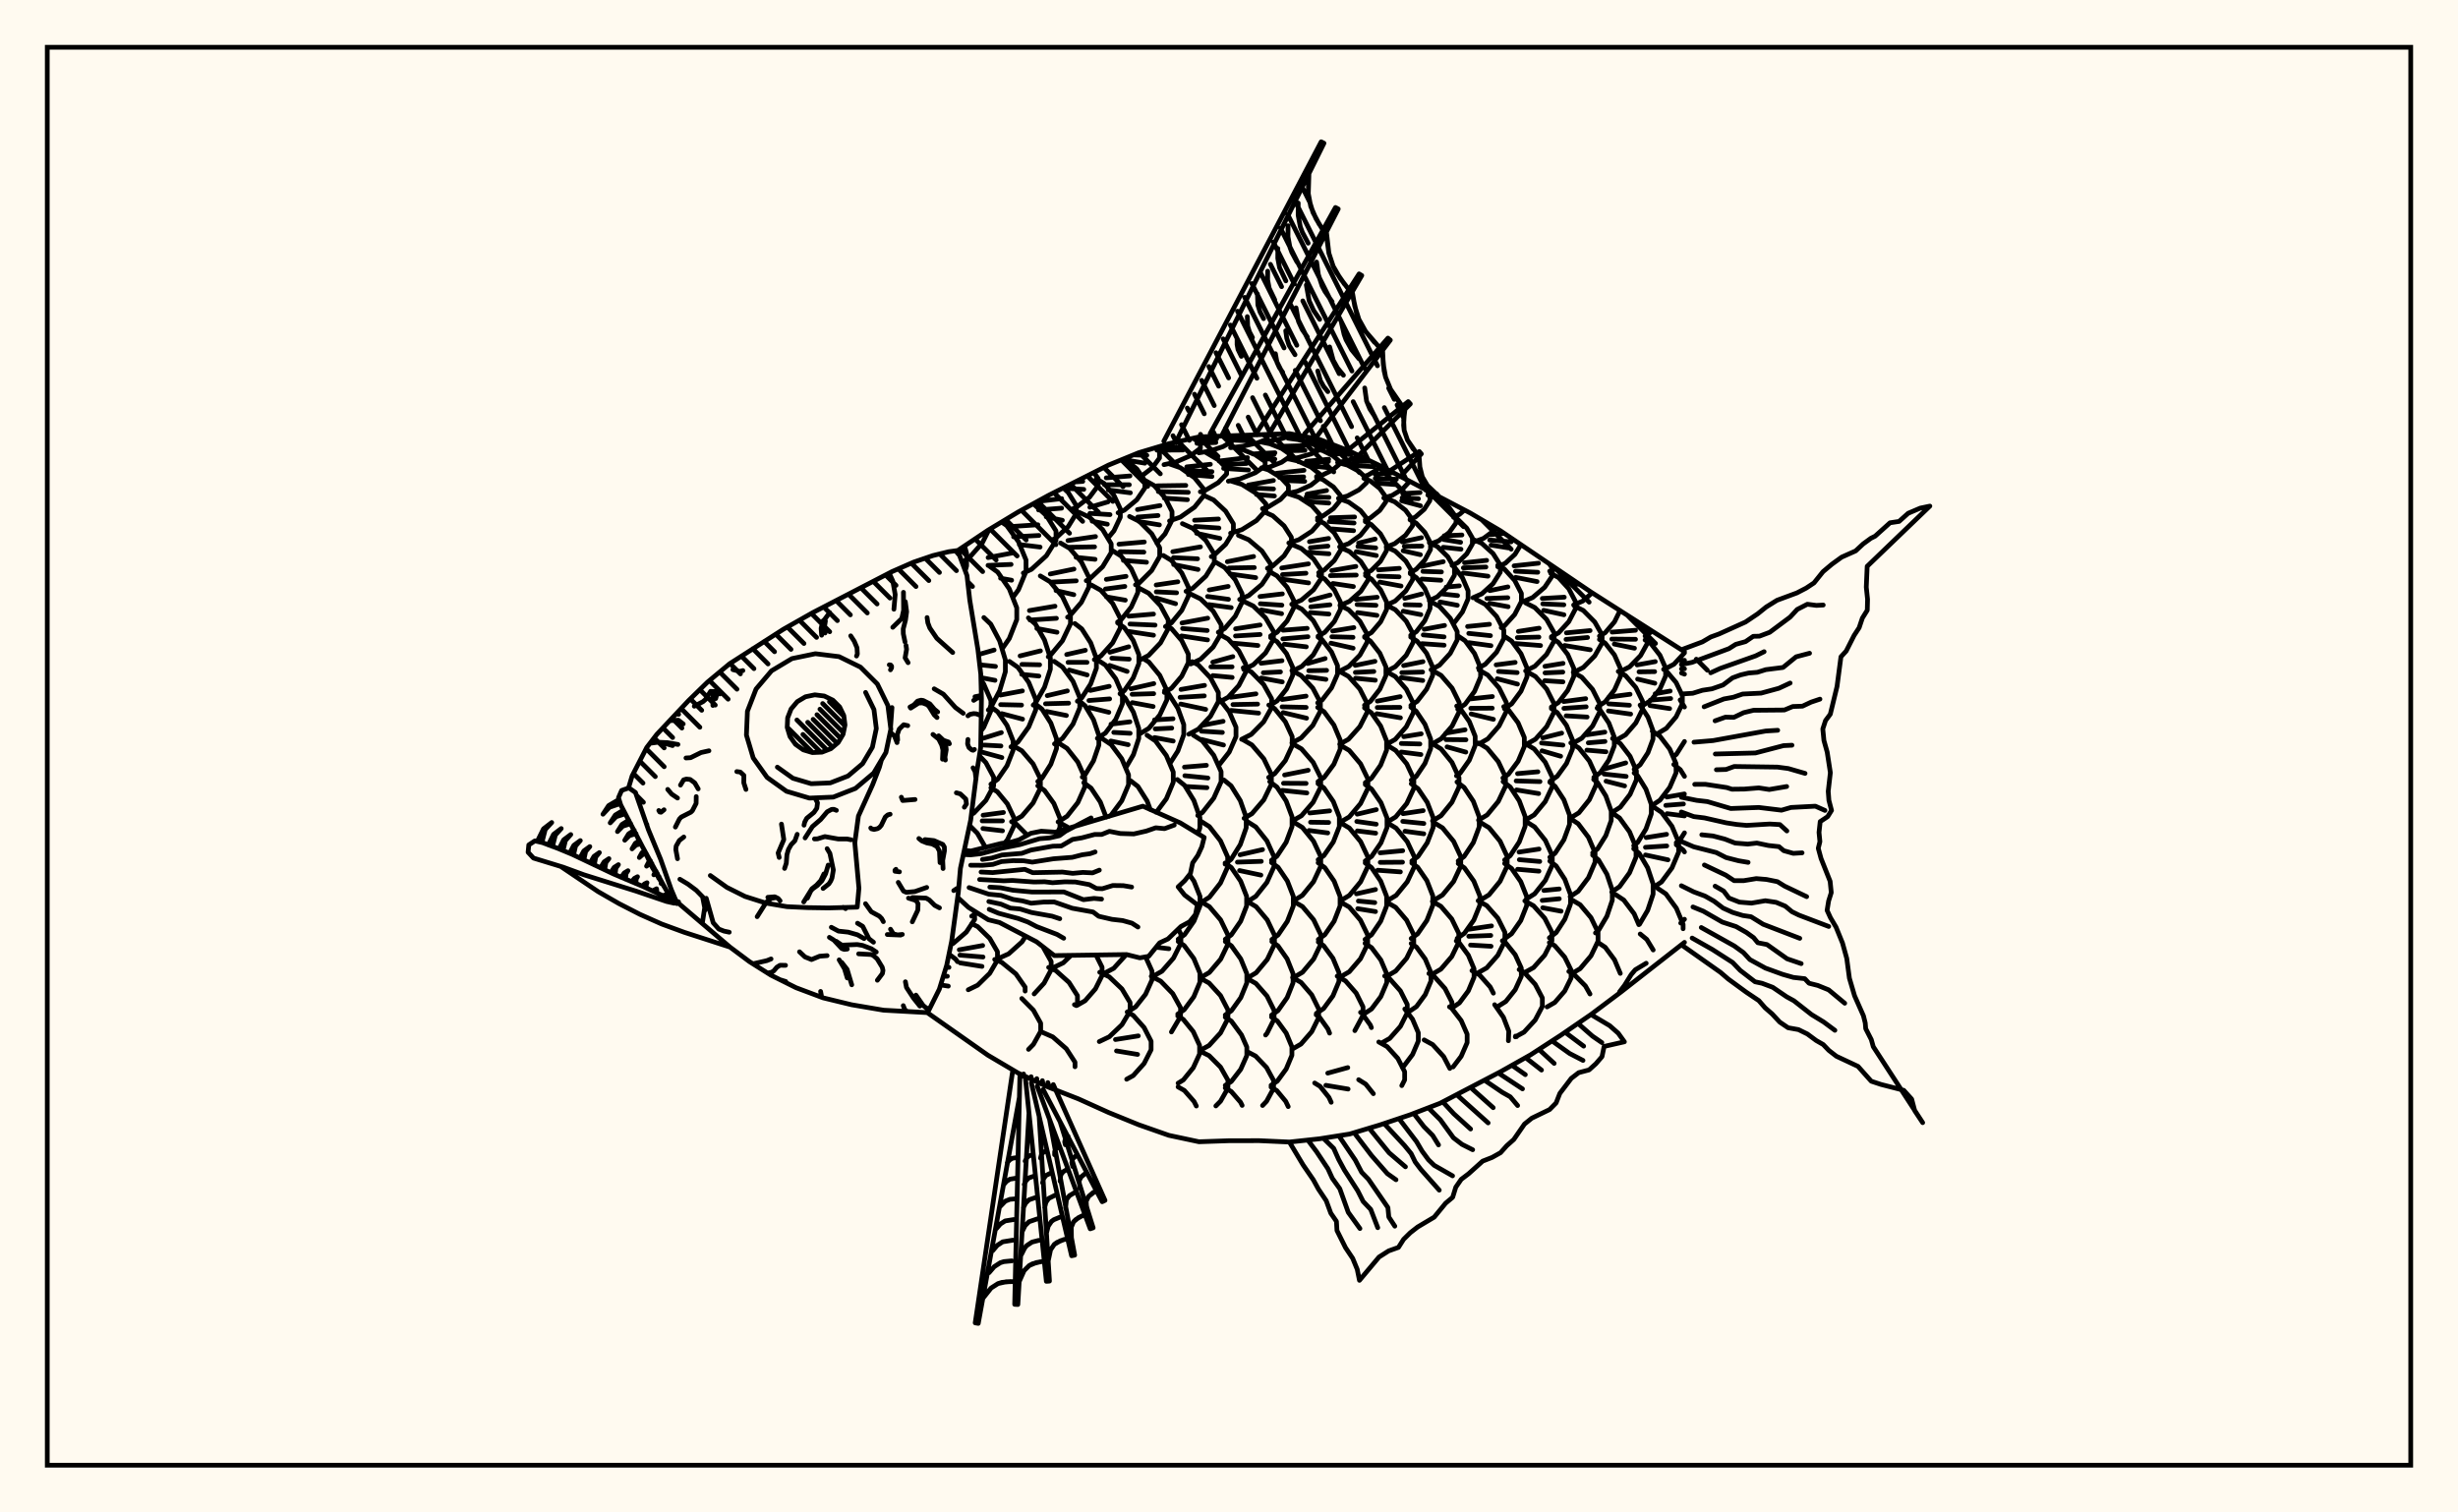 <svg xmlns="http://www.w3.org/2000/svg" width="520" height="320"><rect x="0" y="0" width="520" height="320" fill="floralwhite"/><rect x="10" y="10" width="500" height="300" stroke="black" stroke-width="1" fill="none"/><path stroke="black" stroke-width="1" fill="none" stroke-linecap="round" stroke-linejoin="round" d="
M 202.6 116.48 209 112.19 215.38 108.34 221.76 104.84 234.51 98.4 240.89 95.79 247.27 93.88 253.65 92.44 272.78 91.74 279.16 92.98 285.54 95.46 291.92 98.52 311.05 108.55 317.43 112.3 336.57 125.26 356.36 137.89 
M 356.36 199.38 342.94 209.87 336.57 214.65 330.19 219.03 323.81 223.17 317.43 226.76 304.67 233.42 298.3 235.87 291.92 238.01 285.54 239.93 279.16 240.94 272.78 241.63 266.4 241.34 260.03 241.35 253.65 241.57 247.27 240.21 240.89 237.97 234.51 235.37 228.13 232.49 221.76 230 215.38 227.03 209 223.26 196.25 214.3 
M 207.56 154.6 208.1 153.9 209.63 150.38 209.63 148.21 208.1 144.69 207.52 143.94 
M 205.53 172.29 206.02 172.03 208.57 169.34 210.21 166.29 210.21 164.41 208.57 161.36 207.19 159.9 
M 208.39 179.34 208.39 179.12 206.75 176.28 205.12 174.65 
M 201.19 199.81 201.66 199.6 204.42 197.22 206.2 194.53 206.14 192.77 
M 202.56 203.47 202.15 202.92 200.76 201.88 
M 204.2 120.77 204.49 119.74 204.49 117.06 204.05 115.51 
M 209.08 150.21 209.6 149.71 211.48 146.15 212.69 142.13 212.69 139.63 211.48 135.61 209.6 132.05 208.14 130.66 
M 207 138.49 210.31 137.53 
M 207.25 140.65 210.6 141 
M 207.51 143.37 210.5 143.94 
M 209.63 165.92 211.06 164.88 213.04 162.01 214.32 158.75 214.32 156.73 213.04 153.48 211.06 150.6 209.51 149.48 
M 208.07 156.18 211.84 155 
M 208.19 157.64 211.75 157.83 
M 207.96 159.19 211.95 160.28 
M 212.57 178.35 213.12 177.68 214.49 174.78 214.49 172.99 213.12 170.08 211 167.52 209.63 166.69 
M 207.98 172.48 212.28 171.9 
M 207.79 173.68 212.07 173.68 
M 207.94 175.29 212.08 175.78 
M 205.56 193.84 206.74 193.16 
M 208.8 206.5 209.38 205.94 211.02 203.12 211.02 201.37 209.38 198.54 206.83 196.05 205.56 195.43 
M 202.94 200.95 207.89 200.05 
M 203.07 202.08 207.96 202.48 
M 203.14 203.73 207.75 204.47 
M 204.05 118.65 204.89 118.17 207.79 114.91 209.23 112.05 
M 212.1 137.15 213.52 135.1 215.1 131.09 215.1 128.6 213.52 124.59 211.07 121.05 209.15 119.66 
M 213.87 158.02 215.34 157 217.63 153.81 219.11 150.21 219.11 147.97 217.63 144.37 215.34 141.19 213.55 139.94 
M 211.64 147.06 216.29 146.18 
M 211.69 149.08 216.11 149.18 
M 211.93 150.99 216.33 152.15 
M 214.32 173.75 216.18 172.67 218.56 169.88 220.1 166.73 220.1 164.78 218.56 161.63 216.18 158.85 214.44 157.84 
M 217.34 176.71 215.01 174.36 214 173.85 
M 211.19 202.8 213.39 201.81 216.22 199.27 216.97 198.08 
M 216.87 209.69 216.87 208.86 214.92 206.06 211.89 203.59 210.43 203 
M 214.41 126.22 215.46 124.78 217.06 120.9 217.06 118.49 215.46 114.61 212.97 111.19 211.89 110.45 
M 209.04 117.97 214.16 117 
M 209.02 119.62 213.9 119.42 
M 211.67 122.34 214.01 122.76 
M 218.58 149.19 219.05 148.77 220.97 145.4 222.21 141.59 222.21 139.22 220.97 135.41 219.05 132.04 217.56 130.73 
M 215.81 138.77 220.11 137.71 
M 216.19 140.57 219.94 140.65 
M 216.14 142.67 219.78 143.04 
M 219.55 165.34 220.45 164.63 222.31 161.69 223.51 158.37 223.51 156.31 222.31 152.98 220.45 150.05 219 148.9 
M 223.87 175.91 224.23 175.04 224.23 173.11 222.95 169.99 220.97 167.24 219.55 166.26 
M 218.78 210.29 220.88 208.01 222.38 205.18 222.38 203.43 220.65 200.34 
M 216.49 121.24 218.21 120.46 221.36 117.59 223.4 114.34 223.4 112.33 221.36 109.08 218.6 106.57 
M 213.64 111.42 219.58 111.03 
M 214.43 113.58 219.79 113.29 
M 215.63 115.21 220.04 115.75 
M 221.76 138.96 222.14 138.73 224.76 135.58 226.46 132.01 226.46 129.8 224.76 126.23 222.14 123.08 220.08 121.85 
M 217.78 129.18 223.19 128.26 
M 217.89 131.18 218.06 131.17 
M 218.31 131.16 223.49 130.82 
M 219.35 132.97 223.61 133.77 
M 223.08 157.39 224.77 156.24 227 153.19 228.43 149.75 228.43 147.61 227 144.16 224.77 141.12 223.03 139.93 
M 221.55 147.18 225.8 146.18 
M 221.18 148.9 226.07 148.77 
M 221.42 150.53 225.6 151.38 
M 223.97 173.83 225.74 172.7 228.02 169.81 229.48 166.54 229.48 164.51 228.02 161.23 225.74 158.34 223.97 157.21 
M 226.13 175.3 225.82 174.97 223.84 173.89 
M 222.82 204.73 224.93 203.72 226.59 202.13 
M 227.71 212.76 227.94 212.4 227.94 210.66 226.15 207.85 223.37 205.36 221.84 204.68 
M 222.67 114.19 223.35 113.87 225.98 111.43 227.68 108.67 227.68 106.95 225.98 104.19 224.97 103.25 
M 219.46 106.1 224.61 105.5 
M 219.71 107.9 224.59 107.52 
M 221.33 109.35 224.75 110.08 
M 225.85 130.58 226.29 130.33 228.77 127.44 230.37 124.18 230.37 122.16 228.77 118.9 226.29 116.02 224.36 114.89 
M 222.19 121.44 227.2 120.4 
M 222.49 123.16 227.68 122.89 
M 223.4 124.95 227.17 125.82 
M 227.92 148.37 228.86 147.64 230.74 144.7 231.95 141.38 231.95 139.32 230.74 136 228.86 133.06 227.39 131.92 
M 225.66 138.48 229.61 137.58 
M 225.95 140.14 229.96 140.14 
M 226.2 141.76 229.99 142.8 
M 228.96 164.41 229.56 163.91 231.33 160.98 232.47 157.65 232.47 155.59 231.33 152.26 229.56 149.33 228.24 148.23 
M 234.01 172.92 232.78 169.69 230.82 166.75 229.28 165.6 
M 227.86 212.71 229.56 211.73 231.74 209.23 233.15 206.4 233.15 204.64 231.86 202.05 
M 227.67 212.75 227.3 212.56 
M 227.07 107.59 227.64 107.37 230.49 105.2 232.32 102.74 232.32 101.22 231.41 100 
M 227.61 101.95 229.07 101.85 
M 224.89 103.29 229.28 103.54 
M 229.8 122.86 230.45 122.55 233.27 119.9 235.08 116.91 235.08 115.06 233.27 112.06 230.45 109.41 228.25 108.38 
M 225.93 114.37 231.76 113.52 
M 226.09 115.79 231.56 115.7 
M 227.65 117.92 231.67 118.34 
M 231.51 139.56 232.87 138.81 235.39 136.01 237.01 132.83 237.01 130.86 235.39 127.68 232.87 124.88 230.9 123.78 
M 232.15 156.22 233.86 155.09 236.04 152.2 237.45 148.92 237.45 146.89 236.04 143.61 233.86 140.72 232.15 139.59 
M 230.66 146.08 234.66 145.21 
M 230.37 148.21 234.75 147.87 
M 230.5 149.7 234.58 150.71 
M 234.61 172.74 235.07 172.43 237.31 169.43 238.75 166.03 238.75 163.93 237.31 160.53 235.07 157.53 233.32 156.36 
M 233.64 205.92 235.62 204.87 238.26 201.97 
M 237.95 215.8 239.08 213.91 239.08 212.12 237.35 209.23 234.66 206.67 232.65 205.71 
M 231.67 99.88 231.69 99.86 
M 234.43 113.79 235.66 112.31 237.01 109.44 237.01 107.67 235.66 104.8 233.56 102.27 231.92 101.29 
M 230.56 107.32 234.41 106.18 
M 230.57 108.62 234.83 108.88 
M 231.04 110.27 234.26 110.91 
M 236.43 131.61 237.14 131.16 239.32 128.43 240.72 125.35 240.72 123.44 239.32 120.35 237.14 117.62 235.45 116.56 
M 234.05 122.58 238.21 121.94 
M 233.86 124.62 237.96 124.07 
M 234.05 126.28 238.06 126.98 
M 236.94 146.78 237.86 146.12 239.73 143.44 240.93 140.4 240.93 138.52 239.73 135.49 237.86 132.8 236.43 131.78 
M 234.79 138 238.78 136.84 
M 235.21 139.26 238.88 139.46 
M 234.75 140.79 238.45 142.06 
M 238.24 162.32 239.78 159.67 240.91 156.24 240.91 154.12 239.78 150.69 238.02 147.67 237.09 146.88 
M 235.03 153.22 239.04 152.72 
M 235.62 154.96 239.09 155.15 
M 234.99 156.78 238.67 157.56 
M 243.36 171.31 242.69 169.49 240.73 166.39 239.19 165.19 
M 238.61 214.07 240.25 213.02 242.35 210.36 243.71 207.33 243.71 205.46 242.35 202.45 
M 241.5 216.8 239.74 214.83 238.46 214.12 
M 236.53 108.49 237.86 107.94 240.5 105.74 242.2 103.25 242.2 101.71 240.5 99.21 237.87 97.03 
M 234.03 101.1 239.05 100.7 
M 233.64 102.56 238.91 102.56 
M 234.48 103.67 239.13 104.27 
M 240.22 123.73 241.02 123.33 243.64 120.71 245.34 117.73 245.34 115.89 243.64 112.92 241.02 110.3 238.96 109.27 
M 236.72 115.14 242.08 114.67 
M 236.94 116.73 241.99 116.82 
M 237.65 118.57 242.55 118.96 
M 241.02 139.71 242.99 138.67 245.51 136.02 247.14 133.01 247.14 131.16 245.51 128.15 242.99 125.5 241.02 124.46 
M 238.81 130.37 244.03 129.92 
M 239.05 132.03 244.36 132.26 
M 238.79 133.6 244.03 134.4 
M 241.22 155.2 243.04 154.1 245.36 151.27 246.86 148.07 246.86 146.09 245.36 142.89 243.04 140.07 241.96 139.41 
M 239.27 145.73 244.09 144.63 
M 239.5 146.9 244.07 146.76 
M 239.54 148.66 243.95 149.48 
M 244.6 171.88 246.74 169.01 248.21 165.51 248.21 163.34 246.74 159.85 244.45 156.76 242.66 155.55 
M 243.92 206.57 245.82 205.49 248.25 202.72 249.82 199.58 249.82 197.65 249.27 196.56 
M 244.63 200.42 247.28 200.73 
M 247.82 218.34 249.75 215.06 249.75 213.21 248.1 210.22 245.55 207.59 243.55 206.56 
M 241.59 100.66 243.77 98.98 245.3 96.9 245.3 95.61 244.61 94.68 
M 239.77 96.25 242.62 96.33 
M 237.85 97.27 242.21 98 
M 244.73 114.91 246.47 112.96 247.95 110.04 247.95 108.23 246.47 105.31 244.17 102.73 242.37 101.72 
M 240.63 107.81 245.4 106.97 
M 240.69 109.4 244.98 109.07 
M 240.96 110.34 245.28 111.05 
M 246.55 132.56 247.82 131.79 250.01 129.13 251.42 126.11 251.42 124.25 250.01 121.23 247.82 118.57 246.11 117.53 
M 244.6 123.77 249.18 123.09 
M 244.62 125.22 248.91 125.42 
M 244.58 126.52 248.7 127.73 
M 246.32 146.5 247.83 145.62 250 143.07 251.4 140.2 251.4 138.42 250 135.54 247.83 133 246.97 132.49 
M 247.62 161.35 249.18 158.9 250.43 155.44 250.43 153.31 249.18 149.85 247.24 146.8 246.37 146.12 
M 244.24 152.31 248.16 152.07 
M 244.39 154.22 247.89 154.05 
M 244.25 156.05 248.2 156.79 
M 253.42 176.39 253.84 175.19 253.84 172.96 252.57 169.36 250.61 166.17 249.08 164.93 
M 249.25 198.72 250.61 197.74 252.59 194.89 253.87 191.66 253.87 189.66 252.59 186.44 251.64 185.06 
M 249.16 214.56 250.52 213.64 252.55 210.9 253.85 207.81 253.85 205.89 252.55 202.79 250.52 200.06 249.25 199.2 
M 252.81 219.08 252.44 218.27 250.34 215.69 249.16 214.96 
M 246.25 98.31 248.73 97.77 251.9 96.39 253.95 94.84 253.95 93.87 252.43 92.71 
M 244.87 94.6 250.24 94.63 
M 244.75 95.25 250.27 95.21 
M 247.42 110.22 249.71 109.41 252.7 107.31 254.63 104.92 254.63 103.45 252.7 101.07 249.71 98.96 247.42 98.16 
M 244.79 102.79 250.86 102.7 
M 245.05 104.01 251.38 104.17 
M 246.3 105.39 251.2 105.73 
M 250.91 125.11 252.32 124.47 255.1 121.91 256.89 119.02 256.89 117.23 255.1 114.34 252.32 111.78 250.14 110.79 
M 248.11 116.73 253.96 115.71 
M 248.25 117.99 253.35 118.23 
M 248.29 119.45 253.45 120.49 
M 251.91 140.48 253.98 139.48 256.64 136.91 258.35 134 258.35 132.19 256.64 129.28 253.98 126.71 251.91 125.7 
M 250.05 131.81 255.5 130.79 
M 250.18 132.98 255.39 133.4 
M 249.96 134.55 255.46 135.39 
M 251.5 155.34 253.51 154.27 256.09 151.53 257.75 148.44 257.75 146.52 256.09 143.42 253.51 140.68 252.21 139.99 
M 249.85 145.87 254.82 145.01 
M 249.65 147.54 254.77 147.23 
M 249.79 148.96 255.07 150.09 
M 253.39 172.54 254.35 171.93 256.77 168.87 258.33 165.41 258.33 163.26 256.77 159.8 254.35 156.74 252.45 155.54 
M 250.58 162.3 255.22 161.92 
M 250.66 164.12 255.53 164.61 
M 250.74 166.4 255.33 166.66 
M 254.01 191.01 255.85 189.83 258.2 186.82 259.72 183.42 259.72 181.31 258.2 177.9 255.85 174.89 254.01 173.72 
M 253.98 206.85 255.85 205.75 258.23 202.95 259.77 199.77 259.77 197.81 258.23 194.63 255.85 191.83 253.98 190.73 
M 257.74 219.05 258.21 218.54 259.77 215.52 259.77 213.66 258.21 210.64 255.78 207.98 253.89 206.94 
M 253.62 95.81 255.86 95.44 258.73 94.5 260.58 93.44 260.58 92.78 259.49 92.16 
M 252.85 92.86 257.38 92.84 
M 253.22 93.8 257.22 93.62 
M 253.94 104.05 254.97 103.75 257.72 102.12 259.5 100.27 259.5 99.12 257.72 97.28 254.92 95.63 
M 251.06 98.78 256.06 98.23 
M 250.74 99.52 256.4 99.79 
M 251.41 100.4 256.39 100.82 
M 256.25 117.77 256.75 117.54 259.29 115.17 260.93 112.49 260.93 110.83 259.29 108.15 256.75 105.78 254.76 104.86 
M 252.72 110.07 257.77 109.81 
M 252.86 111.38 257.87 111.72 
M 253.14 112.83 258.06 113.91 
M 257.74 133.77 259.08 132.99 261.32 130.39 262.77 127.44 262.77 125.61 261.32 122.66 259.08 120.06 257.33 119.04 
M 255.82 124.82 259.82 124.07 
M 255.46 126.2 259.89 126.8 
M 255.74 127.92 260.47 128.56 
M 258.06 148.49 259.82 147.52 262.07 145.05 263.53 142.24 263.53 140.5 262.07 137.69 259.82 135.21 258.06 134.25 
M 256.57 140.1 260.81 138.92 
M 256.17 141.09 260.65 141.09 
M 256.58 142.94 260.67 143.33 
M 257.77 162.02 260.05 159.12 261.48 155.86 261.48 153.85 260.05 150.59 257.92 147.84 
M 254.24 153.49 258.76 152.61 
M 254.16 154.7 258.6 154.97 
M 254.19 156.45 258.84 157.63 
M 259.18 182.84 260.44 181.82 262.39 178.69 263.64 175.14 263.64 172.94 262.39 169.39 260.44 166.26 258.93 165.03 
M 259.22 198.72 260.49 197.79 262.46 194.92 263.73 191.67 263.73 189.66 262.46 186.42 260.49 183.55 259.18 182.59 
M 259.21 214.75 260.51 213.85 262.49 211.08 263.77 207.96 263.77 206.02 262.49 202.89 260.51 200.12 259.22 199.22 
M 262.64 218.96 260.49 216.04 259.21 215.22 
M 260.33 94.72 262.84 94.43 266.05 93.7 268.12 92.88 268.12 92.36 267.18 91.99 
M 259.76 92.15 259.95 92.13 
M 259.92 92.7 264.1 92.53 
M 259.92 93.07 264.52 93.3 
M 259.86 101.81 262.37 101.31 265.58 100.02 267.65 98.57 267.65 97.67 265.58 96.22 262.37 94.93 260.49 94.56 
M 257.89 97.55 263.91 96.82 
M 258.86 98.32 263.72 98.06 
M 258.86 99.1 264.12 99.45 
M 260.34 112.81 262.72 112.07 265.81 110.14 267.8 107.96 267.8 106.6 265.81 104.42 262.72 102.49 260.32 101.74 
M 262.25 126.83 264.17 126.01 266.97 123.63 268.77 120.94 268.77 119.27 266.97 116.58 264.17 114.2 261.99 113.27 
M 259.65 118.84 265.2 117.74 
M 260 120.17 265.35 120.08 
M 260.21 121.44 265.65 122.21 
M 263.12 141.63 265.14 140.65 267.73 138.15 269.4 135.31 269.4 133.56 267.73 130.72 265.14 128.22 263.12 127.24 
M 261.39 133.04 266.58 132.23 
M 261.37 134.56 266.58 134.24 
M 260.86 136.07 266.11 136.57 
M 262.67 156.42 264.71 155.38 267.33 152.72 269.02 149.7 269.02 147.84 267.33 144.82 264.71 142.16 263.01 141.29 
M 260.38 147.53 265.7 146.8 
M 260.83 149.07 266.05 148.97 
M 260.45 150.31 266.26 150.88 
M 263.19 173.13 264.85 172.16 267.36 169.23 268.97 165.91 268.97 163.86 267.36 160.54 264.85 157.61 262.89 156.47 
M 263.84 190.8 265.67 189.64 268.02 186.69 269.53 183.34 269.53 181.26 268.02 177.91 265.67 174.96 263.84 173.8 
M 262.34 180.85 267.1 179.76 
M 261.78 182.41 266.83 182.24 
M 262.23 184.19 266.75 185.15 
M 263.9 206.92 265.74 205.82 268.1 203 269.62 199.81 269.62 197.84 268.1 194.64 265.74 191.83 263.9 190.73 
M 267.74 218.99 268.04 218.64 269.54 215.63 269.54 213.76 268.04 210.74 265.7 208.08 263.88 207.04 
M 266.93 93.49 268.84 93.29 271.28 92.78 272.85 92.2 272.85 91.85 272.57 91.75 
M 266.9 99.14 268.65 98.79 271.14 97.8 272.74 96.69 272.74 96 271.14 94.88 268.65 93.9 266.71 93.51 
M 265.04 96.04 269.72 95.79 
M 265.92 96.49 269.57 96.1 
M 266.9 97.08 269.7 97.14 
M 267.08 107.63 268.32 107.25 270.9 105.67 272.57 103.88 272.57 102.78 270.9 100.99 268.32 99.41 266.9 98.98 
M 264.07 102.63 269.4 101.66 
M 264.08 103.22 269.42 103.45 
M 265.8 104.62 269.61 104.94 
M 268.13 120.24 269.26 119.74 271.65 117.6 273.2 115.18 273.2 113.68 271.65 111.26 269.26 109.12 267.38 108.28 
M 268.81 134.55 270.16 133.78 272.29 131.38 273.67 128.65 273.67 126.97 272.29 124.24 270.16 121.84 268.49 120.9 
M 266.56 126.21 271.29 125.65 
M 266.63 127.74 271.19 128.04 
M 266.83 129.05 271.13 129.84 
M 268.6 149.29 270.17 148.3 272.17 145.78 273.46 142.92 273.46 141.15 272.17 138.29 270.17 135.76 268.81 134.91 
M 266.78 140.33 271.21 139.79 
M 267.26 142.34 270.89 142.16 
M 266.83 143.45 271.27 144.28 
M 268.39 164.48 269.67 163.69 271.92 160.92 273.37 157.79 273.37 155.85 271.92 152.71 269.67 149.94 268.42 149.17 
M 268.99 182.02 270.14 181.15 272.09 178.21 273.34 174.87 273.34 172.8 272.09 169.47 270.14 166.52 268.61 165.37 
M 269.07 198.78 270.38 197.82 272.34 194.94 273.61 191.67 273.61 189.65 272.34 186.39 270.38 183.5 268.99 182.49 
M 269 214.79 270.36 213.83 272.3 211.07 273.55 207.94 273.55 206.01 272.3 202.88 270.36 200.12 269.07 199.21 
M 272.33 219.13 272.1 218.58 270.23 216.02 269 215.19 
M 272.49 97.11 274.62 96.82 277.36 96.05 279.12 95.19 279.12 94.65 277.36 93.78 274.62 93.02 272.49 92.72 
M 270.68 94.44 275.86 94.29 
M 270.64 94.66 275.78 95.18 
M 272.09 95.36 276.07 95.29 
M 272.33 104.42 274.53 103.92 277.35 102.64 279.17 101.18 279.17 100.28 277.35 98.82 274.53 97.53 272.33 97.03 
M 270.06 100.13 275.86 99.51 
M 270.68 101.02 275.8 100.9 
M 271.74 101.66 276.02 101.84 
M 272.65 114.88 274.77 114.19 277.56 112.38 279.36 110.32 279.36 109.05 277.56 107 274.77 105.19 272.59 104.48 
M 273.27 127.84 275.3 126.98 277.89 124.78 279.57 122.29 279.57 120.74 277.89 118.25 275.3 116.05 273.27 115.19 
M 271.16 120.17 276.8 119.3 
M 271.32 121.57 276.28 121.28 
M 271.24 122.54 276.83 123.33 
M 273.5 141.94 275.4 140.99 277.83 138.55 279.4 135.79 279.4 134.08 277.83 131.31 275.4 128.87 273.5 127.92 
M 271.44 133.34 276.53 132.94 
M 271.39 135.17 276.7 134.71 
M 271.7 136.3 276.35 136.85 
M 273.31 157.18 275.25 156.14 277.73 153.48 279.33 150.46 279.33 148.6 277.73 145.58 275.25 142.92 273.31 141.88 
M 271.24 148 276.3 147.28 
M 271.23 149.55 276.32 149.67 
M 271.45 150.77 276.41 151.95 
M 273.39 173.7 275.33 172.59 277.8 169.74 279.4 166.51 279.4 164.52 277.8 161.29 275.33 158.44 273.39 157.33 
M 271.76 163.97 276.75 162.97 
M 271.53 165.72 276.31 165.75 
M 271.28 167.23 276.47 167.77 
M 273.68 190.57 275.52 189.44 277.88 186.55 279.41 183.27 279.41 181.24 277.88 177.97 275.52 175.07 273.68 173.94 
M 273.72 206.79 275.56 205.7 277.91 202.9 279.43 199.74 279.43 197.78 277.91 194.61 275.56 191.82 273.72 190.73 
M 276.97 218.89 277.5 218.28 278.97 215.3 278.97 213.46 277.5 210.48 275.23 207.85 273.45 206.83 
M 278.49 94.86 279.78 94.7 282.02 94.1 
M 276.64 93.14 278.89 92.93 
M 276.6 93.43 280.78 93.69 
M 276.67 93.41 280.86 94.01 
M 278.52 100.8 279.8 100.49 281.92 99.45 283.29 98.27 283.29 97.55 281.92 96.37 279.8 95.33 278.49 95.01 
M 276.37 97.59 281.09 97.17 
M 276.66 97.86 281.04 97.64 
M 276.56 98.48 280.8 98.93 
M 278.72 109.57 279.88 109.16 282.1 107.61 283.53 105.86 283.53 104.78 282.1 103.03 279.88 101.48 278.52 101.01 
M 276.52 104.54 280.65 103.78 
M 276.34 105.1 281.15 105.24 
M 276.35 106.09 281.11 106.44 
M 278.97 121.16 280.15 120.61 282.26 118.62 283.63 116.37 283.63 114.98 282.26 112.73 280.15 110.74 278.72 110.06 
M 277.02 114.61 281.07 113.92 
M 277.22 115.89 280.92 115.54 
M 276.75 116.86 281.15 117.17 
M 278.84 134.6 280.27 133.78 282.28 131.51 283.57 128.94 283.57 127.35 282.28 124.78 280.27 122.52 278.97 121.78 
M 277.24 127 281.39 125.89 
M 277.31 128.39 281.35 127.96 
M 277.21 129.61 281.14 129.92 
M 278.76 148.71 279.72 148.09 281.69 145.53 282.96 142.63 282.96 140.84 281.69 137.94 279.72 135.38 278.84 134.8 
M 276.65 140.38 280.34 139.33 
M 276.87 141.91 280.65 141.83 
M 276.61 143.18 280.51 143.74 
M 278.83 165.37 280.13 164.48 282.19 161.69 283.52 158.52 283.52 156.56 282.19 153.4 280.13 150.6 278.76 149.67 
M 278.86 181.9 280.08 181.02 282.07 178.13 283.35 174.87 283.35 172.85 282.07 169.59 280.08 166.7 278.83 165.8 
M 277.09 172.01 281.29 171.56 
M 277.25 173.96 281.08 174.02 
M 276.93 175.71 280.89 176.23 
M 278.89 198.77 280.27 197.77 282.24 194.91 283.5 191.67 283.5 189.67 282.24 186.43 280.27 183.57 278.86 182.54 
M 278.48 214.42 280.02 213.38 281.99 210.7 283.26 207.67 283.26 205.79 281.99 202.75 280.02 200.08 278.89 199.31 
M 281.28 218.59 280.92 217.7 279.12 215.18 278.44 214.71 
M 282.97 97.84 284.81 97.53 287.61 96.45 
M 281.05 94.89 284.48 95.05 
M 280.97 95.56 285.19 95.33 
M 281 95.91 285.76 96.17 
M 283.15 105.45 285.06 104.94 287.51 103.63 289.09 102.14 289.09 101.21 287.51 99.73 285.06 98.41 283.15 97.9 
M 283.4 115.7 285.33 115.01 287.81 113.25 289.41 111.25 289.41 110.01 287.81 108.01 285.33 106.24 283.4 105.55 
M 281.48 109.55 286.57 109.38 
M 281.21 110.34 286.46 110.66 
M 281.83 111.91 286.36 112.28 
M 283.6 128.06 285.48 127.23 287.88 125.11 289.43 122.7 289.43 121.22 287.88 118.81 285.48 116.69 283.6 115.86 
M 281.74 120.72 286.83 119.84 
M 281.46 121.79 286.92 121.67 
M 281.98 123.45 286.32 124.1 
M 283.47 141.97 285.32 141.02 287.69 138.61 289.22 135.87 289.22 134.17 287.69 131.43 285.32 129.01 283.47 128.07 
M 281.93 133.51 286.41 132.78 
M 281.76 134.72 286.23 134.84 
M 281.56 136.08 286.26 137.14 
M 283.42 157.46 285.28 156.41 287.68 153.73 289.22 150.7 289.22 148.82 287.68 145.78 285.28 143.11 283.42 142.06 
M 283.57 173.94 285.44 172.84 287.83 170.01 289.38 166.8 289.38 164.81 287.83 161.6 285.44 158.77 283.57 157.66 
M 283.62 190.56 285.47 189.44 287.84 186.57 289.37 183.32 289.37 181.31 287.84 178.06 285.47 175.2 283.62 174.08 
M 283.61 206.67 285.45 205.6 287.81 202.85 289.33 199.73 289.33 197.8 287.81 194.68 285.45 191.92 283.61 190.85 
M 286.62 218.06 288.35 214.83 288.35 213.02 286.9 210.11 284.65 207.54 282.89 206.53 
M 288.53 100.8 289.37 100.54 291.23 99.44 292.05 98.59 
M 286.36 97.33 289.17 97.2 
M 286.48 97.53 290 97.6 
M 286.34 98.49 290.54 98.74 
M 288.83 110 289.92 109.57 291.89 108 293.16 106.22 293.16 105.12 291.89 103.34 289.92 101.77 288.53 101.21 
M 288.88 121.31 290.09 120.71 292.04 118.75 293.31 116.53 293.31 115.16 292.04 112.94 290.09 110.98 288.83 110.36 
M 287.41 114.9 290.91 114.05 
M 287.27 115.62 291.04 115.92 
M 286.92 116.72 291.17 117.54 
M 288.68 134.68 290.14 133.83 292.08 131.55 293.34 128.97 293.34 127.37 292.08 124.8 290.14 122.52 288.88 121.78 
M 286.83 126.81 291.34 126.36 
M 287.09 127.9 291.09 128.07 
M 287.21 129.61 291.3 130.2 
M 288.67 149.21 289.91 148.4 291.91 145.83 293.2 142.92 293.2 141.11 291.91 138.2 289.91 135.63 288.68 134.83 
M 286.7 140.78 290.88 139.92 
M 286.73 142.27 290.64 142.07 
M 286.76 143.5 290.95 143.92 
M 288.83 165.6 290.13 164.67 292.08 161.88 293.34 158.72 293.34 156.76 292.08 153.61 290.13 150.82 288.67 149.77 
M 288.82 182.16 290.17 181.19 292.15 178.32 293.43 175.08 293.43 173.07 292.15 169.83 290.17 166.96 288.83 165.99 
M 287.12 172.26 291.16 171.3 
M 287.03 173.8 291.14 174.38 
M 287.15 175.8 291.03 176.28 
M 288.78 198.77 290.14 197.78 292.09 194.91 293.35 191.67 293.35 189.66 292.09 186.42 290.14 183.55 288.82 182.59 
M 286.96 189.11 290.99 188.2 
M 287.37 190.64 290.84 190.97 
M 287.23 192.26 290.99 192.87 
M 288.62 214.49 290.16 213.47 292.12 210.86 293.38 207.9 293.38 206.07 292.12 203.11 290.16 200.5 288.78 199.59 
M 290.12 217.42 289.9 216.87 288.12 214.39 287.83 214.19 
M 292.75 105.36 294.51 104.82 296.75 103.44 298.17 101.9 
M 290.91 100.34 294.7 100.03 
M 290.93 101.23 295.41 101.41 
M 290.99 102.21 295.41 102.53 
M 293.26 115.73 295.05 115.03 297.35 113.25 298.83 111.23 298.83 109.98 297.35 107.96 295.05 106.17 293.26 105.47 
M 293.4 127.99 295.16 127.16 297.41 125.03 298.86 122.62 298.86 121.13 297.41 118.72 295.16 116.6 293.4 115.77 
M 291.61 120.57 296.04 120.25 
M 291.64 121.9 295.97 122.04 
M 291.92 123.16 296.4 123.99 
M 293.37 142.01 295.18 141.06 297.49 138.64 298.97 135.88 298.97 134.18 297.49 131.43 295.18 129 293.37 128.06 
M 293.33 157.48 295.17 156.44 297.51 153.76 299.02 150.73 299.02 148.85 297.51 145.82 295.17 143.14 293.33 142.1 
M 291.38 148.34 296.22 147.39 
M 291.36 149.69 296.16 149.66 
M 291.27 151.01 296.27 151.87 
M 293.46 173.94 295.27 172.84 297.6 170.01 299.1 166.8 299.1 164.82 297.6 161.61 295.27 158.78 293.46 157.67 
M 293.52 190.55 295.36 189.44 297.71 186.57 299.23 183.33 299.23 181.32 297.71 178.08 295.36 175.22 293.52 174.1 
M 291.97 180.44 296.75 179.99 
M 292 182.46 296.71 182.42 
M 291.45 184.12 296.26 184.47 
M 293.45 206.51 295.27 205.45 297.58 202.74 299.08 199.67 299.08 197.77 297.58 194.69 295.27 191.98 293.45 190.92 
M 296.8 216.09 297.71 214.29 297.71 212.51 296.26 209.64 294.01 207.11 292.93 206.5 
M 298.3 109.9 299.41 109.41 301.29 107.77 302.5 105.91 302.5 104.76 301.93 103.88 
M 296.75 104.43 300.42 104.22 
M 296.63 105.32 300.08 105.52 
M 296.53 105.96 300.51 107.01 
M 298.34 121.12 299.6 120.45 301.44 118.48 302.63 116.26 302.63 114.88 301.44 112.65 299.6 110.68 298.3 109.99 
M 296.65 114.65 300.71 113.76 
M 297.08 115.59 300.8 115.54 
M 296.84 116.53 300.49 117.36 
M 298.44 134.42 299.64 133.64 301.41 131.34 302.54 128.73 302.54 127.12 301.41 124.51 299.64 122.21 298.34 121.36 
M 297.18 126.6 300.76 125.68 
M 297.24 127.94 300.44 128.02 
M 296.86 129.32 300.59 130.04 
M 298.48 149.24 299.81 148.39 301.8 145.82 303.08 142.92 303.08 141.12 301.8 138.22 299.81 135.66 298.44 134.78 
M 296.94 140.82 301.04 139.99 
M 296.56 142.32 300.96 142.19 
M 296.43 143.37 300.99 143.98 
M 298.56 165.06 299.59 164.3 301.46 161.51 302.67 158.36 302.67 156.4 301.46 153.25 299.59 150.46 298.48 149.63 
M 296.97 155.86 300.66 155.26 
M 296.45 157.3 300.38 157.41 
M 296.44 159.11 300.6 159.64 
M 298.68 182.17 299.99 181.2 301.94 178.31 303.2 175.05 303.2 173.02 301.94 169.76 299.99 166.87 298.56 165.82 
M 296.82 172.15 301.08 171.51 
M 296.76 173.78 301.22 174.23 
M 297.23 175.87 301.21 176.41 
M 298.54 198.57 299.9 197.59 301.86 194.75 303.12 191.53 303.12 189.54 301.86 186.32 299.9 183.48 298.68 182.6 
M 298.2 213.96 299.66 212.97 301.52 210.44 302.72 207.57 302.72 205.79 301.52 202.92 299.66 200.38 298.54 199.62 
M 298.83 215.65 297.19 213.48 
M 302.07 104.75 303.01 104.44 
M 302.58 115.12 304.34 114.43 306.58 112.66 308.03 110.65 308.03 109.41 306.58 107.4 304.34 105.63 302.58 104.94 
M 302.37 127.09 304.09 126.26 306.28 124.12 307.7 121.7 307.7 120.2 306.28 117.78 304.09 115.65 302.37 114.82 
M 300.71 119.82 305.33 118.84 
M 301.03 120.89 304.94 121.01 
M 300.8 122.51 304.82 122.77 
M 302.75 141.71 304.53 140.73 306.81 138.23 308.28 135.4 308.28 133.64 306.81 130.81 304.53 128.31 302.75 127.33 
M 301.3 133.14 305.6 132.33 
M 301.1 134.33 305.5 134.75 
M 300.83 136.18 305.51 136.51 
M 303.04 157.37 304.87 156.32 307.2 153.62 308.71 150.56 308.71 148.66 307.2 145.6 304.87 142.9 303.04 141.84 
M 303.06 173.68 304.86 172.58 307.17 169.73 308.66 166.51 308.66 164.52 307.17 161.3 304.86 158.46 303.06 157.35 
M 303.34 190.48 305.17 189.36 307.52 186.5 309.03 183.26 309.03 181.25 307.52 178.01 305.17 175.15 303.34 174.03 
M 303.03 206.1 304.83 205.05 307.13 202.38 308.61 199.34 308.61 197.47 307.13 194.44 304.83 191.76 303.03 190.71 
M 307.16 213.3 307.16 212.02 305.7 209.15 303.43 206.61 302.29 205.97 
M 307.51 109.38 308.75 108.84 309.81 107.92 
M 306.06 106.03 306.07 106.03 
M 307.19 119.63 308.42 119.03 310.29 117.19 311.49 115.11 311.49 113.82 310.29 111.74 308.42 109.9 307.51 109.45 
M 305.53 113.35 309.28 113.19 
M 305.44 114.15 309 114.74 
M 305.31 115.79 309.08 116.2 
M 307.56 131.88 309.39 129.47 310.58 126.71 310.58 125 309.39 122.24 307.54 119.8 307.19 119.57 
M 305.95 124.21 308.73 123.95 
M 304.96 125.65 308.36 126.01 
M 304.65 127.36 308.3 128.06 
M 308.39 150.05 309.95 149 311.94 146.29 313.22 143.23 313.22 141.33 311.94 138.27 309.95 135.57 308.39 134.51 
M 308.12 164.15 308.9 163.59 310.84 160.84 312.08 157.72 312.08 155.78 310.84 152.66 308.9 149.91 308.17 149.38 
M 305.86 155.11 309.94 154.41 
M 305.9 156.48 310.13 156.52 
M 306.13 158.02 310.1 159.13 
M 308.49 182.16 309.74 181.21 311.69 178.27 312.94 174.94 312.94 172.87 311.69 169.54 309.74 166.6 308.23 165.45 
M 308.27 198.54 309.81 197.46 311.79 194.67 313.07 191.52 313.07 189.57 311.79 186.42 309.81 183.63 308.49 182.7 
M 307.29 213.19 308.75 212.19 310.63 209.65 311.84 206.76 311.84 204.97 310.63 202.09 308.75 199.54 308.08 199.08 
M 307.1 213.32 306.64 213.02 
M 312.03 114.58 313.86 113.9 316.2 112.16 316.51 111.76 
M 311.61 126.47 313.48 125.64 315.86 123.49 317.4 121.05 317.4 119.55 315.86 117.11 313.48 114.96 311.61 114.12 
M 309.83 119.07 314.5 118.56 
M 309.58 120.14 314.35 119.97 
M 309.54 121.23 314.79 121.91 
M 312.76 141.33 314.2 140.56 316.6 138 318.14 135.1 318.14 133.31 316.6 130.41 314.2 127.85 312.32 126.85 
M 310.47 132.55 315.1 132.08 
M 310.72 134.01 315.31 134.49 
M 310.75 135.97 315.42 136.61 
M 312.9 157.39 314.75 156.33 317.13 153.61 318.67 150.53 318.67 148.62 317.13 145.54 314.75 142.82 312.9 141.76 
M 310.91 147.89 315.72 147.37 
M 311.15 149.86 315.69 149.83 
M 311.22 151.05 315.94 152.19 
M 312.79 173.53 314.62 172.42 316.97 169.57 318.49 166.36 318.49 164.36 316.97 161.14 314.62 158.3 312.79 157.19 
M 313.19 190.44 315.01 189.32 317.35 186.46 318.85 183.22 318.85 181.22 317.35 177.98 315.01 175.12 313.19 174.01 
M 312.71 205.81 314.53 204.78 316.87 202.12 318.37 199.12 318.37 197.26 316.87 194.26 314.53 191.61 312.71 190.57 
M 310.76 196.61 315.53 195.9 
M 310.72 198.1 315.38 197.92 
M 311.1 199.95 315.44 200.21 
M 315.93 210.13 315.26 208.82 313 206.27 311.4 205.37 
M 316.86 119.91 318.46 119.17 320.5 117.28 321.75 115.24 
M 315.3 113.13 318.22 112.84 
M 315.15 114.26 319.7 114.64 
M 315.44 115.33 319.14 115.93 
M 317.59 132.8 318.25 132.44 320.44 130.01 321.86 127.26 321.86 125.56 320.44 122.81 318.25 120.38 316.85 119.61 
M 315.16 124.96 319 124.17 
M 314.55 126.62 318.98 126.46 
M 315.13 127.64 319.05 128.37 
M 318.27 149.95 319.8 148.91 321.77 146.24 323.04 143.21 323.04 141.34 321.77 138.31 319.8 135.64 318.27 134.6 
M 316.52 140.67 320.54 140.15 
M 317.02 142.06 320.96 142.31 
M 316.74 143.61 321.03 144.74 
M 317.95 164.6 319.12 163.81 321.16 161.07 322.48 157.96 322.48 156.04 321.16 152.93 319.12 150.19 318.12 149.51 
M 318.31 181.95 319.49 181.05 321.41 178.13 322.65 174.81 322.65 172.76 321.41 169.44 319.49 166.51 317.99 165.37 
M 318.26 198.65 319.78 197.56 321.72 194.78 322.97 191.63 322.97 189.68 321.72 186.53 319.78 183.75 318.31 182.69 
M 321.09 208.22 321.84 206.58 321.84 204.83 320.55 202 318.56 199.51 317.83 199.05 
M 322.24 127.28 324.23 126.43 326.78 124.26 328.43 121.8 328.43 120.28 327.85 119.43 
M 320.31 119.72 325.48 119.16 
M 320.6 120.86 325.32 121.08 
M 320.63 122.16 325.17 123.05 
M 322.75 141.95 324.69 140.97 327.18 138.46 328.78 135.63 328.78 133.87 327.18 131.04 324.69 128.54 322.75 127.56 
M 321.21 133.59 325.61 132.91 
M 321 134.9 325.56 134.79 
M 320.65 136.16 325.91 136.58 
M 322.97 157.44 324.83 156.4 327.21 153.73 328.74 150.7 328.74 148.83 327.21 145.8 324.83 143.13 322.97 142.08 
M 322.74 173.5 324.57 172.41 326.9 169.6 328.4 166.42 328.4 164.45 326.9 161.27 324.57 158.46 322.74 157.36 
M 321.04 163.68 325.35 163.29 
M 320.75 165.22 325.79 165.37 
M 320.82 167.13 325.51 167.9 
M 322.89 190.23 324.66 189.11 326.93 186.26 328.39 183.03 328.39 181.04 326.93 177.81 324.66 174.96 322.89 173.84 
M 321.36 180.28 325.59 179.64 
M 321.42 181.89 325.74 182.27 
M 321.05 183.92 325.57 184.32 
M 322.58 205.75 324.43 204.72 326.79 202.08 328.31 199.1 328.31 197.25 326.79 194.27 324.43 191.64 322.58 190.61 
M 323.8 207.2 322.41 205.7 321.38 205.14 
M 327.84 120.84 329.06 120.26 
M 328.2 134.72 329.73 133.89 331.88 131.54 333.27 128.88 333.27 127.23 331.88 124.56 329.73 122.21 328.05 121.29 
M 326.28 126.62 330.93 126.35 
M 326.38 127.76 330.84 127.96 
M 326.57 129.13 330.86 130.07 
M 328.19 149.61 329.69 148.64 331.66 146.07 332.93 143.17 332.93 141.37 331.66 138.47 329.69 135.91 328.2 134.94 
M 326.84 140.98 330.67 140.35 
M 326.86 142.37 330.62 142.2 
M 326.79 144.02 330.65 144.27 
M 327.92 165.3 329.44 164.24 331.4 161.53 332.67 158.46 332.67 156.55 331.4 153.48 329.44 150.77 328.19 149.9 
M 326.38 156.12 330.38 155.11 
M 326.12 157.2 330.65 157.65 
M 326.22 158.85 330.16 160 
M 327.87 181.38 328.99 180.52 330.85 177.67 332.04 174.44 332.04 172.45 330.85 169.22 328.99 166.37 327.87 165.5 
M 327.77 198.42 329.21 197.32 331.05 194.48 332.25 191.26 332.25 189.27 331.05 186.05 329.21 183.21 327.87 182.18 
M 326.61 188.4 329.86 188.08 
M 326.26 190.51 329.87 190.16 
M 326.37 192.06 330.26 192.79 
M 331.59 203.65 331.02 202.51 328.92 200.09 327.77 199.42 
M 332.91 128 334.84 127.17 336.84 125.43 
M 331.24 122.16 331.79 122.1 
M 330.92 123.26 334.12 123.64 
M 333.07 142.17 334.96 141.22 337.37 138.79 338.93 136.04 338.93 134.34 337.37 131.59 334.96 129.16 333.07 128.22 
M 331.38 133.9 336.39 133.42 
M 331.3 135.28 335.85 134.88 
M 331 136.57 336.43 137.48 
M 332.83 157.22 334.62 156.2 336.92 153.6 338.41 150.65 338.41 148.82 336.92 145.87 334.62 143.27 332.83 142.25 
M 330.8 148.43 335.46 147.82 
M 330.85 149.87 335.56 149.54 
M 331.33 151.45 335.76 151.71 
M 332.31 173.03 334.03 171.96 336.24 169.2 337.66 166.07 337.66 164.14 336.24 161.02 334.03 158.26 332.31 157.18 
M 332.17 189.7 333.87 188.58 336.04 185.7 337.44 182.43 337.44 180.42 336.04 177.15 333.87 174.28 332.17 173.15 
M 337.23 200.89 338.07 199.14 338.07 197.23 336.58 194.15 334.28 191.42 332.48 190.36 
M 338.37 134.58 339.58 133.87 341.55 131.57 342.73 129.17 
M 338.05 149.47 339.58 148.49 341.54 145.99 342.8 143.16 342.8 141.41 341.54 138.57 339.58 136.07 338.37 135.3 
M 337.19 164.47 338.58 163.44 340.36 160.8 341.51 157.81 341.51 155.96 340.36 152.97 338.58 150.33 337.88 149.81 
M 335.7 155.46 339.51 154.9 
M 336.01 157.17 339.54 156.87 
M 335.71 158.71 339.75 159.06 
M 336.93 180.45 337.96 179.62 339.72 176.79 340.86 173.59 340.86 171.6 339.72 168.4 337.96 165.57 337.15 164.91 
M 337.53 197.39 338.18 196.84 339.95 193.85 341.09 190.45 341.09 188.35 339.95 184.96 338.18 181.96 336.93 180.91 
M 338.92 199.97 338.05 199.39 
M 342.95 142 344.75 141.08 347.07 138.7 348.56 136.01 348.56 134.35 347.35 132.16 
M 341.05 133.74 346 133.35 
M 340.98 135.21 346 135.26 
M 341.51 136.27 345.78 137.15 
M 342.19 156.45 343.89 155.47 346.07 152.95 347.48 150.09 347.48 148.33 346.07 145.47 343.89 142.95 342.35 142.06 
M 340.33 147.49 344.85 146.89 
M 340.34 148.92 344.71 149.21 
M 340.27 150.42 344.97 151.08 
M 341.14 171.83 342.77 170.78 344.85 168.06 346.19 164.99 346.19 163.09 344.85 160.02 342.77 157.31 341.14 156.25 
M 339.28 162.74 343.93 161.41 
M 339.35 163.77 344.02 164.27 
M 339.77 165.28 343.69 166.28 
M 340.97 188.73 342.62 187.59 344.74 184.66 346.11 181.35 346.11 179.3 344.74 175.99 342.62 173.06 340.97 171.92 
M 346.7 195.64 345.71 193.33 343.52 190.43 341.81 189.29 
M 348.02 134.58 349.53 133.57 
M 347.84 149.08 349.3 148.15 351.17 145.75 352.37 143.03 352.37 141.35 351.17 138.63 349.3 136.23 348.02 135.41 
M 346.33 140.68 350.18 139.98 
M 346.74 142.15 350.05 142.1 
M 346.44 143.68 350.09 144.56 
M 345.71 162.77 346.98 161.8 348.63 159.26 349.7 156.38 349.7 154.6 348.63 151.72 346.97 149.18 
M 345.62 178.92 346.46 178.24 348.21 175.4 349.34 172.19 349.34 170.2 348.21 166.98 346.46 164.14 345.71 163.54 
M 346.84 195.56 348.57 192.61 349.72 189.17 349.72 187.04 348.57 183.6 346.79 180.57 345.62 179.57 
M 352.44 141.43 354.14 140.53 356.36 138.13 
M 350.92 155.06 352.52 154.1 354.59 151.66 355.91 148.89 355.91 147.18 354.59 144.41 352.52 141.97 351.94 141.62 
M 350.16 146.78 353.33 146.21 
M 349.12 148.13 353.44 147.79 
M 349.06 149.28 353.22 149.92 
M 349.54 170.38 351.16 169.31 353.24 166.59 354.58 163.49 354.58 161.58 353.24 158.49 351.16 155.76 349.54 154.69 
M 349.77 187.76 351.5 186.6 353.71 183.63 355.13 180.27 355.13 178.19 353.71 174.82 351.5 171.86 349.77 170.7 
M 348.26 177.21 352.57 176.52 
M 348.1 179.27 352.61 178.98 
M 348.11 180.89 352.87 181.92 
M 354.11 191.43 352.43 189.13 350.7 187.96 
M 355.69 139.8 356.36 139.7 
M 355.72 141.51 356.36 141.5 
M 355.73 142.4 356.36 142.63 
M 354.1 160.02 354.64 159.6 356.36 156.88 
M 356.36 149.59 355.44 148.09 
M 354.62 178.3 355.48 177.61 356.36 176.21 
M 356.36 164.26 355.48 162.85 354.1 161.75 
M 352.63 168.64 356.34 167.98 
M 352.41 170.4 356.14 170.1 
M 352.67 172.15 356.36 172.63 
M 356.36 180.25 356.1 179.86 354.62 178.72 
M 200.13 204.71 200.76 204.67 
M 199.55 206.57 200.42 206.55 
M 199 208.39 200.62 208.64 
M 204.84 209.41 206.83 208.44 208.8 206.5 
M 211.89 110.45 211.89 110.45 
M 217.59 222.02 218.62 220.97 220.16 218.21 220.16 216.49 218.62 213.73 216.17 211.26 
M 227.42 225.7 227.42 224.73 225.58 221.89 222.72 219.38 220.49 218.4 
M 232.56 220.37 234.66 219.37 237.35 216.81 237.95 215.8 
M 231.69 99.86 231.69 99.86 
M 238.35 228.34 239.74 227.57 242.04 225.01 243.52 222.1 243.52 220.3 242.04 217.4 241.5 216.8 
M 235.98 219.94 240.81 219.17 
M 236.2 222.35 240.66 223.09 
M 237.87 97.03 237.87 97.03 
M 244.61 94.68 244.61 94.68 
M 249.23 229.18 250.34 228.49 252.44 225.91 253.78 222.99 253.78 221.19 252.81 219.08 
M 253.09 234.01 252.6 233.04 250.56 230.72 249.23 229.97 
M 244.87 94.6 244.87 94.6 
M 253.89 222.24 255.78 221.2 257.74 219.05 
M 257.22 233.99 258.21 232.99 259.77 230.24 259.77 228.53 258.21 225.78 255.79 223.35 253.89 222.4 
M 259.49 92.16 259.49 92.16 
M 259.21 229.64 260.49 228.82 262.48 226.24 263.77 223.33 263.77 221.53 262.64 218.96 
M 262.78 233.88 262.44 233.2 260.48 230.94 259.21 230.2 
M 267.1 233.9 267.94 233.02 269.43 230.28 269.43 228.59 267.94 225.85 265.63 223.44 263.83 222.49 
M 268.9 229.63 270.23 228.73 272.1 226.17 273.31 223.27 273.31 221.48 272.33 219.13 
M 272.53 234.13 272 233.02 270.12 230.75 268.9 230.01 
M 273.45 221.93 275.23 220.9 276.97 218.89 
M 282.02 94.1 282.02 94.1 
M 278.89 92.93 278.89 92.93 
M 281.62 233.22 281.14 232.18 279.27 229.85 278.12 229.14 
M 284.48 95.05 284.48 95.05 
M 285.19 95.33 285.19 95.33 
M 280.89 227.05 285.13 225.88 
M 280.49 229.63 285.2 230.42 
M 292.05 98.59 292.05 98.59 
M 290.54 231.4 288.93 229.38 287.43 228.44 
M 294.7 100.03 294.7 100.03 
M 292.26 220.69 294.01 219.7 296.26 217.16 296.8 216.09 
M 296.55 229.69 297.16 228.49 297.16 226.75 295.71 223.93 293.45 221.44 291.69 220.46 
M 296.64 225.82 296.94 225.62 298.83 223.11 300.05 220.27 300.05 218.51 298.83 215.65 
M 306.72 226.06 305.41 223.55 303.09 221.01 301.28 220.02 
M 309.81 107.92 309.81 107.92 
M 307.41 225.74 309.12 223.49 310.38 220.6 310.38 218.81 309.12 215.93 307.1 213.32 
M 317.01 212.86 318.56 211.89 320.55 209.4 321.09 208.22 
M 319.11 220.2 319.19 218.18 318.06 215.24 316.2 212.57 
M 327.85 119.43 327.85 119.43 
M 320.57 219.38 322.41 218.38 324.77 215.82 326.29 212.93 326.29 211.14 324.77 208.25 323.8 207.2 
M 320.83 219.34 320.61 219.21 
M 329.06 120.26 329.06 120.26 
M 327.29 213.04 328.92 212.1 331.02 209.68 332.37 206.94 332.37 205.25 331.59 203.65 
M 336.84 125.43 336.84 125.43 
M 331.79 122.1 331.79 122.1 
M 334.12 123.64 334.12 123.64 
M 332.48 206.02 334.28 204.95 336.58 202.23 337.23 200.89 
M 336.37 210.31 335.4 208.6 332.84 206.01 331.89 205.54 
M 342.73 129.17 342.73 129.17 
M 342.78 205.95 341.56 203.07 339.59 200.42 338.92 199.97 
M 347.35 132.16 347.35 132.16 
M 349.53 133.57 349.53 133.57 
M 349.74 200.99 348.38 198.75 346.99 197.61 
M 356.07 196.5 356.07 195.56 354.64 192.15 354.11 191.43 
M 355.56 195.3 356.36 194.49 
M 246.21 93.34 279.5 30 280.09 30.3 248.77 93.54 
M 256.02 91.71 282.52 43.9 283.11 44.21 258.44 92.21 
M 265.98 91.37 287.52 57.95 288.09 58.29 268.42 91.93 
M 275.99 91.79 293.62 71.54 294.13 71.96 278.22 92.8 
M 285.5 94.94 297.92 84.97 298.36 85.46 287.43 96.37 
M 294.4 99.37 300.26 95.53 300.69 96.03 296.25 100.86 
M 303.87 104.44 304.67 105.32 
M 276.91 36.71 276.78 40.97 277.29 43.67 278.39 46.22 279.87 48.68 
M 280.61 49.07 281.13 53.56 282.04 56.33 283.52 58.88 285.37 61.29 
M 286.08 61.73 286.6 64.73 287.48 67.56 288.9 70.12 291.86 73.57 
M 292.5 74.09 292.63 77.01 293.13 79.8 294.2 82.39 296.67 85.96 
M 297.23 86.58 296.95 88.87 297.06 91.06 297.75 93.09 299.68 95.91 
M 300.22 96.55 300.38 98.8 300.9 100.89 301.97 102.7 304.39 105.01 
M 276.8 38.15 276.78 40.97 276.96 42.34 277.77 44.96 279.1 47.46 
M 274.64 42.95 274.63 45.53 275.09 48 275.53 49.17 276.75 51.45 
M 272.49 47.76 272.48 50.09 272.89 52.32 273.29 53.38 274.39 55.44 
M 270.33 52.57 270.32 54.65 270.7 56.64 272.03 59.43 
M 268.18 57.37 268.17 59.21 268.5 60.96 269.68 63.43 
M 266.02 62.18 266.11 64.54 266.57 66.01 267.32 67.42 
M 263.87 66.99 263.95 68.98 264.33 70.22 264.96 71.41 
M 261.71 71.79 261.71 72.89 261.9 73.93 262.61 75.4 
M 280.71 50.59 281.13 53.56 282.04 56.33 282.71 57.63 284.42 60.1 
M 278.53 55.44 278.9 58.06 279.7 60.51 280.3 61.66 281.81 63.83 
M 276.36 60.29 276.96 63.65 277.89 65.68 279.19 67.57 
M 274.18 65.13 274.69 67.98 275.48 69.71 276.58 71.31 
M 272 69.98 272.22 71.56 272.7 73.04 273.97 75.05 
M 269.82 74.83 270.15 76.65 270.65 77.76 271.36 78.78 
M 286.31 63.24 286.97 66.18 287.48 67.56 288.9 70.12 290.81 72.45 
M 283.8 68.32 284.35 70.74 284.76 71.88 285.94 74 287.51 75.92 
M 281.29 73.4 282.04 76.21 282.97 77.87 284.21 79.39 
M 278.78 78.48 279.33 80.53 280.01 81.75 280.91 82.86 
M 292.54 75.56 292.81 78.43 293.13 79.8 294.2 82.39 295.78 84.79 
M 288.71 82.08 289.1 84.84 289.79 86.52 290.82 88.08 
M 297.07 87.74 296.94 89.98 297.06 91.06 297.75 93.09 298.97 94.99 
M 204 179.91 205.39 180.06 211.82 178.45 213.97 178.16 215.58 177.68 218.08 176.3 220.28 175.86 223.27 176.06 241.78 170.57 249.69 174.1 254.75 177.18 254.25 179.15 253.41 180.98 252.31 182.57 251.84 184.8 250.64 186.32 249.24 187.64 250.6 189.36 253.32 191.44 252.91 193.48 251.66 195.03 249.84 196.02 247.09 198.66 245.33 199.48 243.01 202.33 241.14 202.66 238.34 201.96 223.05 202.18 219.29 199.26 211.45 195.18 209.08 194.6 204.9 191.99 202.62 189.89 
M 203.81 180.8 205.36 180.87 207.55 180.62 211.87 179.48 215.76 178.7 219.92 177.45 222.07 177.28 224.13 176.81 225.43 175.87 230.82 173.05 
M 207.84 181.84 209.8 181.55 211.96 180.9 216.16 180.55 218.09 179.86 222.74 179.03 224.52 178.99 226.9 177.6 228.86 177.27 231.58 176.55 233.07 176.55 234.7 175.89 237.02 176.35 239.86 176.44 242.52 175.83 244.5 175.14 246.36 175.32 248.42 174.57 
M 205.35 183.06 207.86 183.08 210.04 182.89 211.86 182.29 214.28 182.1 216.54 182.12 218.39 182.41 222.86 181.7 226.85 181.39 228.91 180.86 230.6 180.62 231.68 180.25 
M 207.55 184.5 210 184.62 216.8 183.93 218.48 184.64 224.78 184.51 226.94 184.78 229.09 184.58 231.14 184.68 232.57 184.1 
M 207.24 186.08 212.38 186.36 214.17 186.28 218.77 186.61 220.99 186.56 222.67 186.76 225.3 186.57 227.51 186.61 230.45 187.16 231.97 187.99 233.21 188.03 235.41 187.35 237.64 187.38 239.4 187.68 
M 209.4 187.69 211.68 187.83 214.29 188.35 218.36 188.73 225.07 188.71 229.2 190.35 231.45 190.08 233.04 190.23 
M 205.01 187.79 209.19 189.19 211.77 189.44 214.34 190.3 216.33 190.61 218.15 191.1 220.79 190.85 223.02 190.83 226.83 192.16 231.25 192.96 232.43 193.86 235.24 194.51 237.5 194.77 239.47 195.32 240.74 196.14 
M 209.19 190.74 211.75 191.29 213.73 192.13 215.81 192.32 218.22 193.06 222.57 193.84 224.2 194.38 
M 209.27 192.39 211.24 193.22 215.4 194.33 217.43 195.07 219.32 196.05 223.63 197.7 225.03 198.51 
M 222.83 229.47 233.77 253.97 233.17 254.26 220.68 230.52 
M 221.68 229.05 221.95 229.9 
M 224.26 237.31 231.26 259.78 230.64 259.99 219.43 229.82 
M 220.52 228.64 220.66 229.4 
M 222.04 236.86 227.35 265.56 226.7 265.69 218.19 229.12 
M 219.34 228.22 219.38 228.87 
M 219.84 236.23 222.02 271.05 221.36 271.1 216.96 228.42 
M 218.14 227.81 218.11 228.33 
M 217.69 235.49 215.33 276 214.66 275.97 215.76 227.72 
M 216.55 227.23 216.46 227.74 
M 215.66 232.15 206.96 280 206.31 279.89 214.2 226.84 
M 231.92 251.88 230.3 253.13 229.79 254.15 229.86 255.36 230.31 256.71 
M 229.52 256.98 228.15 257.63 227.12 258.49 226.63 259.66 226.67 261.86 
M 225.85 262.03 224.3 262.53 223.04 263.28 222.25 264.44 221.76 266.77 
M 220.92 266.83 219.2 267.14 217.74 267.76 216.65 268.84 215.61 271.18 
M 214.77 271.15 212.86 271.19 211.13 271.58 209.68 272.51 207.92 274.72 
M 231.32 252.27 230.3 253.13 229.79 254.15 229.76 254.73 230.06 256.03 
M 229.54 248.33 228.7 249.03 228.28 249.87 228.5 251.42 
M 227.76 244.38 226.88 245.25 226.75 245.98 226.94 246.82 
M 225.98 240.43 225.34 241.07 225.24 241.6 225.38 242.21 
M 228.81 257.29 227.58 258.03 227.12 258.49 226.63 259.66 226.59 261.09 
M 227.26 252.37 226.24 252.98 225.61 253.81 225.43 255.5 
M 225.71 247.44 224.91 247.92 224.41 248.58 224.27 249.92 
M 224.16 242.52 223.36 243.09 223.12 243.65 223.11 244.33 
M 225.05 262.26 223.62 262.86 223.04 263.28 222.25 264.44 221.87 265.94 
M 224.17 257.55 222.94 258.06 222.44 258.43 221.76 259.42 221.43 260.72 
M 223.29 252.84 221.84 253.57 221.27 254.4 221 255.49 
M 222.41 248.13 221.24 248.72 220.78 249.39 220.56 250.26 
M 221.52 243.41 220.64 243.86 220.29 244.37 220.12 245.03 
M 220.05 266.97 218.43 267.39 217.74 267.76 216.65 268.84 215.91 270.35 
M 219.76 262.43 218.32 262.8 217.19 263.55 216.76 264.08 216.1 265.41 
M 219.46 257.88 217.69 258.49 216.86 259.32 216.29 260.48 
M 219.17 253.34 217.67 253.86 216.97 254.56 216.49 255.54 
M 218.88 248.8 217.65 249.22 217.07 249.8 216.68 250.61 
M 218.59 244.26 217.63 244.59 217.18 245.04 216.87 245.67 
M 213.8 271.14 211.96 271.32 211.13 271.58 209.68 272.51 208.48 273.92 
M 214.04 266.77 212.38 266.93 211.63 267.16 210.33 268 209.24 269.27 
M 214.28 262.39 212.13 262.74 210.97 263.49 210.01 264.62 
M 214.51 258.02 212.64 258.32 211.62 258.98 210.78 259.96 
M 214.75 253.65 213.64 253.75 212.68 254.14 211.55 255.31 
M 214.98 249.27 213.65 249.49 212.92 249.96 212.32 250.66 
M 215.22 244.9 214.15 245.07 213.57 245.44 213.09 246.01 
M 336.57 214.65 340.54 217.01 342.35 218.61 343.65 220.42 339.36 221.4 338.91 223.56 337.61 225.07 336.17 226.37 333.98 226.95 332.41 228.16 329.99 231.34 329.2 233.36 327.82 234.76 324.06 236.58 322.51 237.83 320.25 241.09 318.76 242.41 317.45 243.88 315.67 244.88 313.66 245.67 310.7 248.33 309.13 249.52 307.98 251.18 307.32 253.32 305.82 254.58 303.41 257.52 299.9 259.61 298.35 260.82 296.94 262.21 295.85 263.92 293.78 264.66 291.74 265.96 287.6 270.89 287.13 268.57 286.17 266.24 284.65 263.97 282.84 260.35 282.73 258.41 281.54 256.69 280.57 254.05 278.91 251.57 277.84 249.62 275.67 246.46 272.78 241.63 
M 333.83 216.53 336.88 219.21 338.88 220.59 
M 331.1 218.4 335.03 221.34 
M 328.34 220.23 332.07 222.9 334.89 224.36 
M 325.57 222.03 328.79 224.99 
M 322.75 223.77 326.11 226.4 
M 319.86 225.39 322.69 227.37 
M 316.97 227.01 322.09 230.38 
M 314.04 228.54 317.83 231.12 319.5 232.06 321.06 233.91 
M 311.11 230.08 315.89 234.36 
M 308.17 231.61 314.82 237.58 
M 305.23 233.13 307.55 235.64 311.11 238.87 
M 302.17 234.39 304.71 236.92 307.48 240.73 309.29 242.12 311.55 243.26 
M 299.07 235.57 301.23 238.36 303.08 240.22 304.33 242.24 
M 295.95 236.66 299.67 241.54 300.85 243.55 302.19 245.37 303.41 246.56 307.3 248.78 
M 292.81 237.71 297.12 242.35 298.53 244.07 299.39 245.84 300.58 247.41 304.48 251.81 
M 289.64 238.69 293.88 243.91 297.33 246.87 
M 286.47 239.65 290.16 244.49 293.51 248.32 295.33 249.61 
M 283.23 240.3 286.72 245.45 288.06 248.02 289.48 249.48 293.62 255.49 293.81 257.49 295.08 259.43 
M 279.96 240.82 282.15 242.97 283.2 245.32 284.42 247.57 287.24 251.95 288.38 254.2 289.98 255.88 291.47 259.75 
M 276.67 241.21 278.51 243.65 280.94 247.3 281.85 249.29 283.44 251.51 285.23 256.5 287.7 259.93 
M 355.7 137.47 360.15 135.81 361.92 134.77 363.68 134.13 369.26 131.61 371.85 129.87 373.64 128.43 375.94 127 380.13 125.45 382.1 124.43 383.76 123.33 385.67 120.95 387.54 119.38 389.61 117.88 392.57 116.56 394.16 115.08 395.79 113.89 396.69 113.44 399.84 110.61 401.76 110.32 403.68 108.6 406.23 107.51 408.27 107.08 395.01 119.82 394.82 124.23 395.09 126.79 395.03 129.11 393.99 130.78 393.31 132.81 392.24 134.45 390.57 137.75 389.46 138.96 388.63 145.25 387.21 151.1 386.2 152.45 385.62 154.23 385.86 156.67 386.55 159.13 387.22 163.48 386.77 167.42 386.91 169.32 387.47 171.46 386.65 172.78 385.07 173.83 384.82 176.12 385.01 178.07 384.66 179.48 385.25 181.64 387.17 186.46 387.41 188.85 386.85 190.63 386.53 192.61 387.23 194.14 388.42 196.16 389.79 199.53 390.69 202.78 391.25 206.97 392.34 210.68 394.22 214.92 394.6 216.43 394.7 217.64 395.88 219.95 396.3 221.45 406.75 237.53 405.07 235 404.42 232.54 402.74 230.68 397.92 229.44 395.87 228.76 393.07 225.62 388.5 223.48 386.89 222.23 385.71 221 384.23 220.15 382.36 218.77 380.47 217.84 378.28 217.45 376.5 216.24 374.91 214.53 373.42 213.23 372.09 211.71 369.41 209.91 365.62 207.14 363.98 205.73 355.7 199.89 
M 355.7 140.59 357.93 140.15 365.76 137.24 367.2 136.33 369.28 135.75 370.91 134.63 372.22 134.6 374.39 133.78 378.71 130.56 380.21 128.94 382.35 127.84 384.26 128.09 385.71 128.01 
M 361.9 142.35 363.95 141.41 371.43 138.76 373.21 137.88 
M 355.7 146.83 358.11 146.68 360.14 146.05 362.18 145.74 364.51 144.93 366.52 143.42 368.21 142.8 369.91 142.4 371.78 142.24 373.57 141.68 377.21 141.22 379.98 138.96 382.82 138.21 
M 360.51 149.54 364.7 147.88 366.68 147.52 368.67 146.84 372.57 146.65 376.32 145.63 378.71 144.52 
M 362.83 152.51 365.02 151.73 366.81 151.77 368.88 150.78 370.95 150.28 377.49 150.22 379.27 149.48 381.32 149.41 383.15 148.55 385.02 147.92 
M 358.37 157.03 362.4 156.69 373.53 154.67 376.08 154.51 
M 362.88 159.53 371.37 159.31 377.31 157.76 379.1 157.67 
M 363.11 162.86 365.15 162.8 366.87 162.17 376.03 162.3 378.31 162.6 381.87 163.63 
M 358.52 165.95 360.78 165.94 365.31 166.63 366.4 166.98 369.02 166.95 372.08 166.7 374.29 167.04 377.98 166.41 
M 355.7 168.68 358.95 169.34 361.2 169.6 366.15 171.06 372.1 170.84 376.88 171.42 378.89 170.84 384.05 170.57 386.08 171.47 
M 355.7 171.8 358.32 172.77 360.59 173.05 365.22 174.1 367.44 174.44 369.5 174.63 374.39 174.34 376.54 174.46 378.02 175.81 
M 360.02 176.62 362.39 176.87 364.89 177.53 367.07 178.37 369.74 178.59 371.67 178.37 374.13 178.89 376.35 179.13 377.35 179.98 379.37 180.55 381.24 180.44 
M 355.7 178.04 358.31 179.16 363.09 180.38 365.16 181.44 367.81 182.12 369.82 182.46 
M 360.57 183.01 365.1 185.16 366.85 186.32 368.87 186.33 371.55 185.89 373.7 186.07 376.03 186.54 377.54 187.48 382.21 189.71 
M 362.84 187.49 364.65 188.53 365.76 190 367.98 190.87 370.53 191.08 373.47 190.57 375.74 190.91 377.68 191.72 379.1 192.9 380.57 193.62 386.88 196.02 
M 355.7 187.4 358.32 188.7 360.69 189.58 362.62 190.68 364.51 192.12 366.56 193.05 368.7 193.7 370.44 193.96 373 195.55 380.75 198.53 
M 358.15 191.89 360.35 192.79 364.36 195.09 367.27 196.04 369.45 197.28 370.98 198.38 371.87 199.46 373.81 199.84 378.07 202.86 381.05 203.88 
M 359.91 196.24 366.89 200.14 368.84 201.55 370.19 203.02 373.49 204.83 377.12 206.15 379.4 206.8 381.81 207.07 382.71 208.03 384.57 208.5 386.86 209.43 390.26 212.26 
M 357.98 198.47 362.26 200.89 366.55 203.64 368.14 205.3 371.28 207.72 372.77 208.04 375.03 208.89 377.98 210.9 379.51 211.74 383.24 214.66 385.81 216.23 388.18 217.99 
M 348.26 203.8 345.94 205.19 345.08 206.21 343.68 208.47 342.63 209.84 342.94 209.87 
M 132.96 166.73 133.73 164.16 136.82 158.15 138.95 155.38 145.66 148.24 149.68 144.32 154.36 140.43 165.71 133.15 171.94 129.62 188.69 120.95 193.27 118.94 197.38 117.54 200.7 116.73 202.6 116.47 204.57 121.77 205.16 126.98 206.88 137.43 207.49 142.64 207.63 147.82 207.47 158.15 206.65 163.27 205.35 173.53 203.18 183.73 202.73 188.87 201.33 199.12 200.28 204.22 198.72 209.29 196.25 214.25 186.91 213.73 180.15 212.58 174.13 211.12 168.42 208.98 163.09 206.32 158.55 203.46 154.43 200.38 143.01 190.65 
M 140.54 187.65 137.96 183.46 136.16 179.59 
M 188.7 149.7 188.4 153.81 
M 186.47 160.8 186.04 162.33 184.6 166.04 181.6 172.66 180.84 178.3 181.71 187.93 181.35 191.93 175.28 192.1 170.8 192.03 166.48 191.83 162.02 191.07 157.62 189.67 153.78 187.75 150.27 185.24 
M 141.94 190.17 135.97 179.25 131.33 170.33 130.84 168.77 131.51 167.24 133.05 166.7 134.44 167.68 137.17 175.54 139.76 181.81 142 188.18 143.04 190.64 
M 142.65 191.1 141.01 190.73 134.56 188.54 123.52 185.08 119.13 183.47 112.86 181.55 111.72 180.32 111.87 178.76 113.16 177.91 114.77 178.28 118.02 179.5 121.05 180.76 129.77 184.9 135.89 187.49 140.57 189.67 142.84 190.49 
M 162.28 164.48 159.35 160.37 157.91 155.53 158.12 150.49 159.95 145.78 163.22 141.93 167.55 139.34 172.5 138.31 177.51 138.93 182.04 141.15 185.61 144.72 187.83 149.26 188.46 154.27 187.42 159.21 184.84 163.55 180.98 166.81 176.28 168.65 171.23 168.86 166.39 167.42 162.28 164.48 
M 183.12 146.5 184.89 150.13 185.39 154.14 184.56 158.09 182.49 161.57 179.41 164.18 175.65 165.64 171.61 165.81 167.74 164.66 164.45 162.31 
M 168.29 157.48 167.12 155.83 166.54 153.9 166.63 151.88 167.36 150 168.67 148.45 170.4 147.42 172.38 147.01 174.38 147.26 176.2 148.14 177.63 149.57 178.51 151.39 178.76 153.39 178.35 155.37 177.32 157.1 175.77 158.41 173.89 159.14 171.87 159.23 169.94 158.65 168.29 157.48 
M 168.33 157.43 168.56 157.66 
M 166.85 154.17 171.91 159.22 
M 169.86 155.39 173.62 159.15 
M 168.59 152.33 174.98 158.72 
M 170.87 152.82 176.14 158.1 
M 172.02 152.19 177.11 157.28 
M 172.83 151.21 177.84 156.22 
M 173.46 150.05 178.42 155.01 
M 174.04 148.85 178.73 153.54 
M 175.47 148.48 178.53 151.55 
M 138.01 183.55 138.81 184.35 
M 136.75 174.35 136.85 174.44 
M 132.96 166.58 133.16 166.78 
M 134.69 168.31 136.12 169.75 
M 134 163.65 136.03 165.68 
M 135.34 161.02 138.63 164.31 
M 136.7 158.4 140.51 162.22 
M 138.38 156.11 140.51 158.24 
M 140.25 154.01 142.3 156.05 
M 142.18 151.97 144.26 154.04 
M 144.1 149.91 148.06 153.87 
M 146.04 147.87 148.45 150.28 
M 148.05 145.91 151.32 149.18 
M 150.09 143.98 154.04 147.93 
M 152.26 142.18 155.91 145.82 
M 154.44 140.38 156.64 142.58 
M 156.85 138.82 159.5 141.47 
M 159.26 137.25 162.48 140.48 
M 161.68 135.71 163.86 137.89 
M 164.11 134.16 167.34 137.39 
M 166.58 132.66 170.08 136.15 
M 169.12 131.22 172.75 134.86 
M 171.65 129.78 175.53 133.66 
M 174.29 128.45 177.15 131.31 
M 176.94 127.12 179.9 130.09 
M 179.56 125.77 183.48 129.69 
M 182.16 124.4 185.55 127.79 
M 184.77 123.03 188.28 126.54 
M 187.36 121.66 189.56 123.85 
M 190.04 120.36 193.78 124.1 
M 192.8 119.15 196.5 122.84 
M 195.73 118.1 198.75 121.12 
M 198.8 117.19 202.34 120.74 
M 202.11 116.54 202.62 117.04 
M 190.28 184.46 189.34 184.34 189.33 184.12 189.54 183.92 
M 154.27 197.23 153.17 197 152.07 196.57 150.88 195.23 149.41 190.05 
M 173.69 131.74 174.45 131.06 175.53 129.6 
M 206.48 164.83 206.3 163.29 205.85 162.45 
M 172.58 169.15 172.95 169.85 172.8 171.01 172.19 171.89 170.67 173.13 170.24 173.94 170.09 174.59 
M 193.77 210.54 195.3 212.74 195.94 213.25 196.63 213.49 
M 188.13 140.66 188.43 140.7 188.62 140.94 188.62 141.3 188.38 141.72 
M 198.87 182.51 198.75 180.09 198.24 179.13 197.23 178.57 196.06 178.34 195.02 177.92 194.39 177.41 
M 183.1 191.2 184.33 192.91 186.03 193.84 186.52 194.34 186.88 195 
M 206.26 147.41 207.61 147.14 
M 144.54 153.17 143.5 152.37 141.7 152.48 
M 179.24 206.91 178.65 204.95 177.53 203.08 
M 199.39 160.63 199.48 158.68 199.23 157.66 198.59 156.38 197.37 155.39 
M 204.01 170.79 204.46 170.09 204.32 169.06 203.15 167.96 202.32 167.74 
M 200.85 157.36 200.67 157 199.59 156.63 198.58 155.68 
M 191.54 207.72 191.77 208.92 193.25 211.17 194.6 212.87 
M 170.03 190.83 171.76 188.05 172.75 187.27 173.64 186.3 174.31 184.89 
M 147.71 166.91 146.98 165.64 146 164.91 145.19 164.83 144.62 165 143.96 166.11 
M 185.38 201.43 184.35 200.74 182.48 200.03 181.35 199.84 178.1 199.97 176.88 199.14 
M 146.88 149.42 148.74 148.44 149.24 148 150.33 146.27 151.29 146.32 
M 198.75 192.08 197.75 191.56 196.59 190.41 195.92 190.02 193.03 189.9 
M 173.6 209.76 173.84 211.02 
M 188.87 132.72 190.77 130.87 191.16 129.11 191.13 125.32 
M 189.11 128.9 189.38 125.8 188.88 122.94 188.11 121.26 
M 163.12 202.89 162.23 203.25 159.28 203.92 
M 141.26 167.02 142.08 168 143.33 168.85 
M 193 195.04 194.17 192.55 194.22 191.21 193.8 190.53 192.19 190.02 
M 149.98 158.85 148.31 159.22 146.1 160.31 145.12 160.37 
M 182.8 198.58 181.41 197.78 179.44 197.22 177.38 197 175.87 196.19 
M 196.05 187.76 193.54 188.63 191.74 188.8 191.14 188.53 190.03 186.69 
M 185.61 207.4 186.68 205.98 186.8 205.31 186.64 204.64 185.57 202.88 184.74 202.14 184.24 201.95 181.65 201.81 
M 198.37 150.63 197.68 150.07 196.71 148.92 195.32 148.21 194.84 148.14 194.1 148.34 193.34 149.14 192.51 149.59 
M 201.55 138.06 198.19 135.05 196.71 132.88 196.29 131.78 196.13 130.66 
M 178.37 191.96 178.89 192.25 
M 201.77 188.43 202.46 187.97 202.82 187.92 
M 191.09 212.77 191.41 213.61 191.92 214.01 
M 204.77 151.45 205.23 151.13 205.98 150.98 206.56 151.03 207.61 151.45 
M 173.82 134.4 173.71 132.94 173.99 131.78 174.24 131.46 
M 192.04 153.53 191.18 153.34 190.23 154.27 189.83 155.4 189.9 156.58 
M 170.81 190.03 171.5 188.55 171.87 188.1 172.93 187.33 173.88 186.35 174.66 184.87 175.21 183.03 
M 169.14 201.38 170.29 202.46 171.68 203.02 173.4 202.31 174.98 202.19 
M 142.88 174.99 143.74 173.28 144.13 172.87 146.15 171.84 146.48 171.52 147.27 169.99 147.29 168.54 
M 179.25 200.8 178.61 200.87 178.09 200.7 176.39 198.89 175.46 198.32 
M 187.71 197.72 190.55 197.84 
M 180.19 208.36 179.21 205.09 178.06 203.62 
M 188.39 196.6 188.98 197.57 189.88 197.81 190.89 197.7 
M 151.41 147.8 151.68 146.8 151.98 146.65 152.29 146.82 
M 188.32 154.9 189.22 155.72 189.77 157.12 
M 143.42 157.51 141.22 157.13 138.42 157 
M 168.65 176.52 168.16 177.89 167.38 178.69 166.8 179.72 166.48 180.82 166.34 182.65 165.98 183.74 
M 192.11 140.21 191.48 139.18 191.79 137.38 191.67 136.56 
M 155.05 141.68 156.5 142.05 157.16 141.88 
M 193.58 169.15 190.97 169.37 190.68 168.67 
M 165.32 174.36 165.82 177.64 164.62 180.47 164.84 181.42 
M 174.55 133.93 174.35 133.03 174.62 131.38 
M 138.69 184.7 139.1 184.88 
M 139.45 185.51 139.33 185.79 
M 166.18 204.24 165.01 204.23 164.35 204.64 163.69 205.42 163.22 205.71 162.37 205.87 
M 166.23 207.66 165.03 207.29 
M 143.57 151.13 143.05 151.04 
M 199.51 183.76 199.43 182.05 199.8 180.02 199.79 179.21 199.45 178.66 197.58 177.85 195.67 177.64 
M 184.21 175.18 184.36 175.36 184.91 175.49 185.67 175.32 186.06 175.06 186.44 174.62 187.29 172.85 187.81 172.41 188.31 172.27 
M 205.99 148.18 206.73 147.7 207.62 147.54 
M 200 160.81 199.91 160.18 200.18 158.63 200.08 157.62 198.98 156.09 
M 179.97 134.53 180.72 135.67 181.3 137.05 181.38 138.37 181.2 138.8 
M 203.77 150.92 202.12 149.69 199.58 146.87 197.63 145.74 
M 150.81 149.26 150.84 147.33 151.14 146.65 151.77 146.44 
M 180.05 177.68 179.22 177.51 177.28 177.5 174.5 177 172.94 177.48 172.3 177.5 
M 202.99 117.52 202.15 116.53 
M 162.44 189.85 163.91 189.74 164.63 190.1 165.03 190.58 
M 198.23 151.81 197.64 151.25 196.51 149.42 196.1 149.07 195.17 148.72 194.36 148.74 192.66 149.82 
M 149.13 192.61 149.11 191.33 148.71 189.82 147.3 188.37 145.53 187.05 143.83 186.03 
M 191.46 135.82 191.1 134.1 191.08 133.06 191.56 131.2 191.8 129.42 191.52 127.3 
M 157.81 167.03 157.35 165.62 157.37 164.06 156.61 163.35 155.87 163.25 
M 142.28 157.75 140.79 157.31 139.15 157.05 137.8 157.22 
M 206.15 158.56 205.88 158.74 205.61 158.68 204.98 158.16 204.7 157.4 204.77 156.45 
M 174.13 187.98 175.36 187 175.74 186.41 176.01 185.77 176.3 184.06 175.57 180.56 174.98 179.56 
M 160.18 193.95 162.13 190.87 163.15 190.09 164.18 189.9 
M 143.33 181.69 142.97 179.75 143.04 179.02 143.71 177.83 144.66 177.09 
M 148.57 195.39 149.08 192.05 148.65 189.84 
M 139.37 171.48 139.57 171.8 139.84 171.85 140.48 171.33 
M 176.94 171.45 176.41 171.23 175.93 171.25 175 171.75 173.61 173.39 171.87 174.89 170.32 177.29 
M 184.79 199.35 183.83 198.61 182.51 195.99 181.41 195.33 
M 142.97 190.67 143.21 191.19 
M 139.98 186.56 139.86 186.92 140.11 186.81 
M 138.77 184.28 138.32 185.09 139.03 184.75 
M 137.6 182.11 137.22 182.42 136.78 183.26 137.38 182.78 137.91 182.69 
M 136.39 180 135.81 180.42 135.25 181.43 135.97 180.79 136.74 180.61 
M 135.26 177.84 134.4 178.43 133.71 179.6 134.56 178.79 135.6 178.52 
M 134.18 175.66 132.99 176.43 132.17 177.77 133.16 176.79 134.56 176.38 
M 133.03 173.53 131.58 174.43 130.63 175.94 131.75 174.8 133.43 174.27 
M 131.88 171.41 130.17 172.44 129.09 174.1 130.34 172.8 132.28 172.17 
M 130.96 169.15 128.76 170.44 127.56 172.27 128.93 170.8 131.23 170.02 
M 142.82 190.54 143.56 190.82 
M 140.16 189.48 140.92 189.31 141.26 189.92 
M 138.04 188.5 138.9 188.04 139 188.95 
M 135.88 187.49 136.34 187.02 136.88 186.76 136.71 187.16 136.76 187.9 
M 133.63 186.56 134.2 185.85 134.87 185.49 134.58 185.99 134.54 186.94 
M 131.41 185.62 132.07 184.69 132.85 184.22 132.44 184.83 132.33 186.01 
M 129.21 184.63 129.93 183.52 130.83 182.94 130.3 183.66 130.11 185.05 
M 127.03 183.62 127.8 182.36 128.82 181.67 128.17 182.5 127.91 184.03 
M 124.86 182.57 125.66 181.19 126.8 180.39 126.03 181.33 125.71 182.99 
M 122.68 181.55 123.52 180.03 124.78 179.12 123.89 180.16 123.52 181.92 
M 120.5 180.53 121.39 178.86 122.77 177.85 121.76 179 121.33 180.89 
M 118.26 179.6 119.25 177.69 120.75 176.57 119.62 177.83 119.11 179.95 
M 115.99 178.76 117.11 176.53 118.73 175.3 117.49 176.67 116.88 179.09 
M 113.66 178.03 114.98 175.36 116.72 174.02 115.35 175.5 114.64 178.25 
M 118.61 183.31 126.51 188.63 130.91 191.16 135.37 193.45 139.98 195.5 144.78 197.26 154.43 200.38 
M 204.72 123.07 205.74 124.09 
M 203.1 116.15 207.89 120.94 
M 206.27 114.02 210.74 118.49 
M 209.46 111.92 215.18 117.63 
M 212.76 109.92 217.09 114.25 
M 216.09 107.95 223.38 115.24 
M 219.51 106.07 226.26 112.82 
M 222.97 104.24 229.04 110.31 
M 226.52 102.49 232.39 108.36 
M 230.04 100.71 235.42 106.09 
M 233.53 98.9 237.6 102.98 
M 237.22 97.29 242.81 102.89 
M 240.99 95.76 245.47 100.25 
M 245.06 94.54 249.16 98.64 
M 249.25 93.43 255.24 99.43 
M 253.57 92.46 257.68 96.56 
M 258.61 92.2 265.8 99.38 
M 263.78 92.07 269.67 97.96 
M 268.92 91.91 274.71 97.7 
M 274.35 92.04 282.16 99.85 
M 281.5 93.89 287.6 99.99 
M 290.96 98.06 298.61 105.7 
M 302.24 104.04 309.62 111.43 
M 313.47 109.97 319.7 116.2 
M 329.04 120.25 336.19 127.4 
M 344.25 130.16 350.23 136.14 
M 358.86 139.47 361.19 141.8 
M 248.15 92.18 248.87 93.62 
M 249.96 89.85 251.62 93.17 
M 251.18 86.33 251.48 86.92 
M 253.97 91.89 254.38 92.72 
M 252.7 83.4 254.77 87.55 
M 256.7 91.39 257.14 92.27 
M 254.22 80.48 256.88 85.81 
M 259.25 90.55 260.07 92.19 
M 255.74 77.55 257.81 81.7 
M 261.95 89.99 263.01 92.11 
M 257.25 74.63 259.92 79.96 
M 264.06 88.25 265.95 92.02 
M 258.77 71.7 262.62 79.4 
M 264.99 84.14 268.97 92.1 
M 260.29 68.77 265.91 80.03 
M 267.69 83.58 272.04 92.27 
M 261.8 65.85 275.1 92.44 
M 263.32 62.92 278.39 93.06 
M 264.84 60 271.65 73.62 
M 274.02 78.36 279.35 89.02 
M 279.94 90.2 282 94.32 
M 266.65 57.66 274.35 73.06 
M 276.13 76.62 285.61 95.58 
M 268.76 55.92 271.13 60.66 
M 272.91 64.21 285.94 90.27 
M 287.12 92.64 289.52 97.44 
M 269.39 51.22 273.83 60.1 
M 275.61 63.66 283.31 79.06 
M 286.27 84.98 293.5 99.44 
M 270.91 48.29 286.01 78.5 
M 289.56 85.61 297.52 101.53 
M 272.42 45.37 288.71 77.94 
M 292.86 86.24 301.58 103.68 
M 273.94 42.44 291.41 77.39 
M 293.78 82.12 294.97 84.49 
M 295.56 85.68 296.99 88.53 
M 275.46 39.51 277.05 42.7 
M 280.1 48.8 280.38 49.37 
"/></svg>